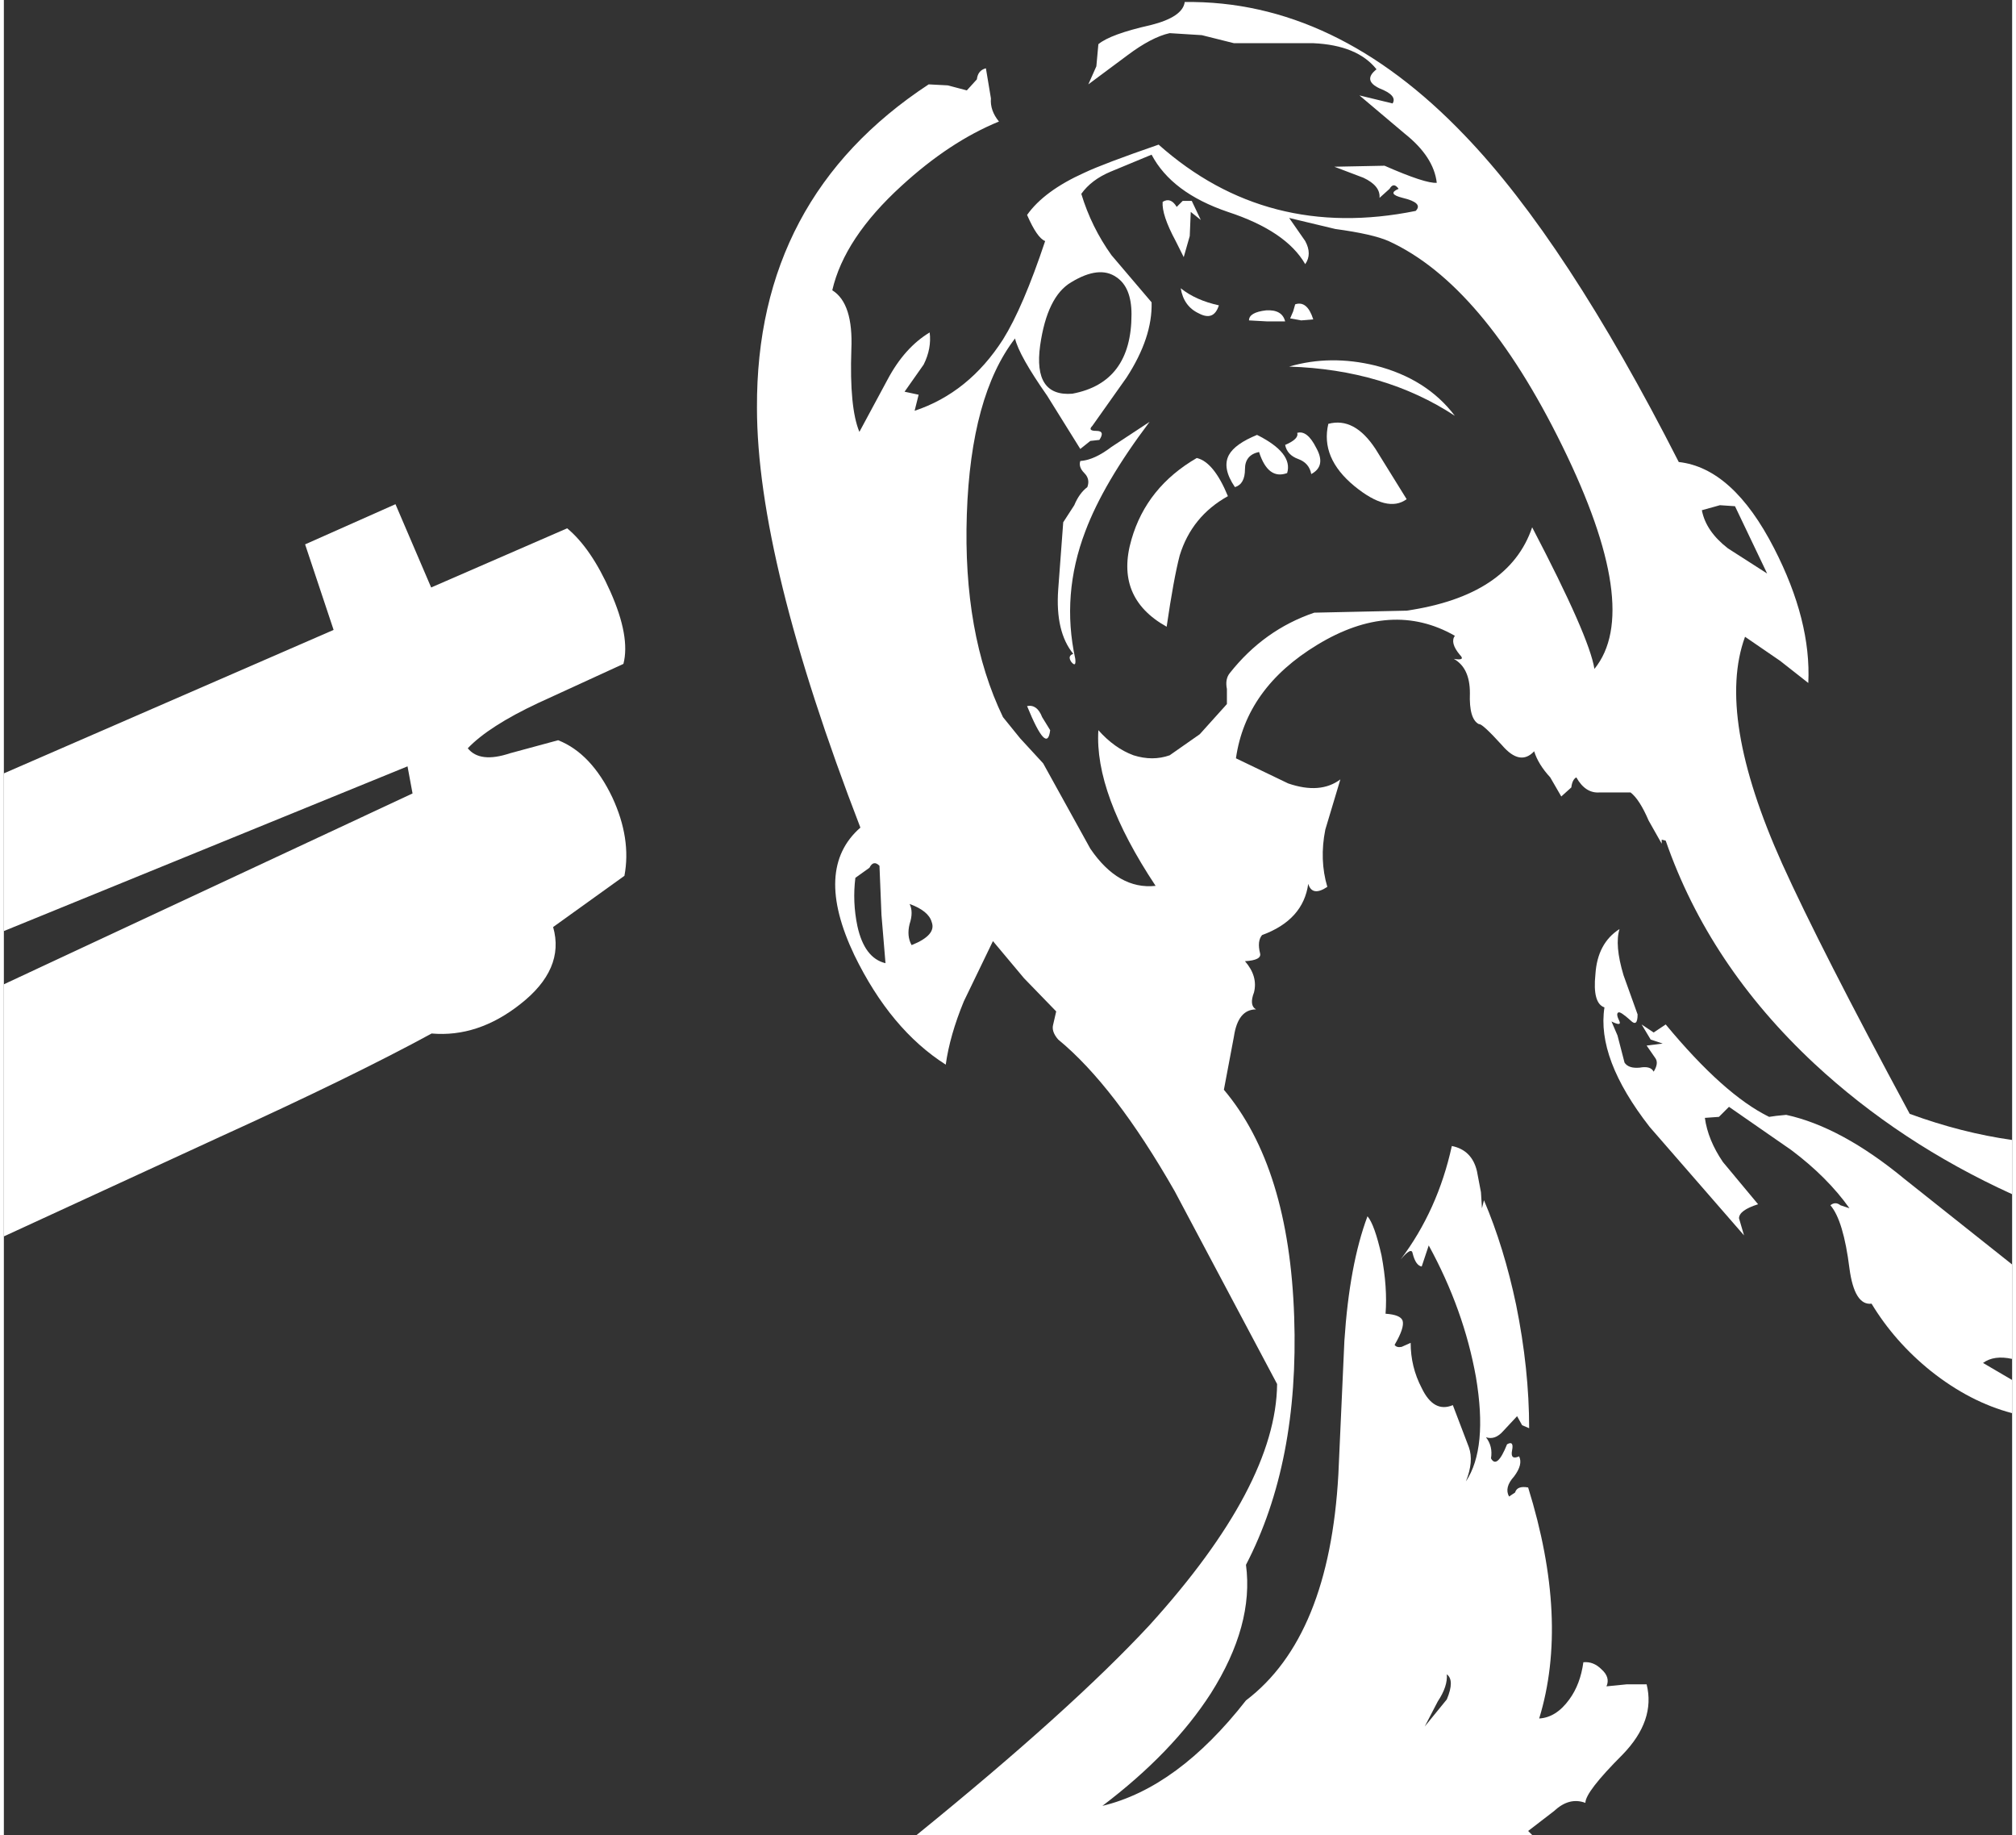 <?xml version='1.0' encoding='UTF-8'?>
<svg xmlns="http://www.w3.org/2000/svg" xmlns:xlink="http://www.w3.org/1999/xlink" version="1.1" width="100px" height="91px" viewBox="0.0 8.45 100.0 91.35"><rect x="0.0" y="8.45" width="100.0" height="91.35" fill="#333333" stroke="none"/><defs><g id="c1"><path fill="#ffffff" stroke="none" d="M59.4 31.25 Q60.25 31.45 60.95 33.15 59.15 34.15 58.55 36.1 58.25 37.25 57.9 39.65 55.3 38.2 56.15 35.3 56.9 32.7 59.4 31.25"/><path fill="#ffffff" stroke="none" d="M60.5 23.65 Q60.25 24.45 59.5 24.05 58.75 23.7 58.6 22.8 59.35 23.4 60.5 23.65"/><path fill="#ffffff" stroke="none" d="M63.8 24.45 L62.9 24.45 62.0 24.4 Q62.0 24.0 62.85 23.9 63.65 23.85 63.8 24.45"/><path fill="#ffffff" stroke="none" d="M64.05 24.3 L64.2 23.95 64.3 23.6 Q64.9 23.4 65.2 24.35 L64.6 24.4 64.05 24.3"/><path fill="#ffffff" stroke="none" d="M61.3 32.7 Q60.65 31.75 61.0 31.1 61.3 30.55 62.4 30.1 64.2 31.0 63.9 32.0 62.95 32.35 62.5 30.95 61.8 31.1 61.8 31.8 61.8 32.55 61.3 32.7"/><path fill="#ffffff" stroke="none" d="M63.8 30.6 Q64.5 30.3 64.4 30.0 64.9 29.85 65.35 30.75 65.85 31.65 65.1 32.05 65.0 31.5 64.45 31.3 63.9 31.1 63.8 30.6"/><path fill="#ffffff" stroke="none" d="M51.7 44.15 L52.1 44.8 Q51.95 46.05 50.95 43.6 51.45 43.5 51.7 44.15"/><path fill="#ffffff" stroke="none" d="M58.7 18.45 L59.15 18.45 59.6 19.4 59.1 19.0 59.05 20.2 58.75 21.25 58.35 20.45 Q57.65 19.15 57.7 18.5 58.1 18.25 58.4 18.75 L58.7 18.45"/><path fill="#ffffff" stroke="none" d="M57.05 29.45 Q54.75 32.5 53.85 34.9 52.65 38.05 53.35 41.25 53.4 41.7 53.15 41.4 52.95 41.1 53.25 41.0 52.35 39.9 52.5 37.8 L52.75 34.45 53.3 33.6 Q53.55 33.0 53.95 32.7 54.1 32.3 53.8 32.0 53.5 31.7 53.6 31.4 54.3 31.35 55.15 30.7 L57.05 29.45"/><path fill="#ffffff" stroke="none" d="M64.0 26.7 Q66.05 26.1 68.3 26.65 70.85 27.3 72.25 29.15 68.75 26.85 64.0 26.7"/><path fill="#ffffff" stroke="none" d="M65.95 29.55 Q67.25 29.2 68.3 30.8 L69.85 33.3 Q68.9 34.0 67.25 32.65 65.55 31.25 65.95 29.55"/><path fill="#ffffff" stroke="none" d="M16.75 40.8 L15.0 35.55 19.5 33.55 21.75 38.8 16.75 40.8"/><path fill="#ffffff" stroke="none" d="M94.65 67.15 L100.0 71.4 100.0 76.1 Q99.1 75.9 98.55 76.3 L100.0 77.15 100.0 78.8 Q97.9 78.25 95.95 76.7 94.15 75.25 93.0 73.35 92.15 73.45 91.9 71.6 91.6 69.2 90.95 68.45 91.2 68.25 91.45 68.45 L91.9 68.6 Q90.8 67.05 89.0 65.7 L85.9 63.55 85.4 64.05 84.7 64.1 Q84.85 65.2 85.6 66.3 L87.35 68.4 Q86.4 68.7 86.4 69.1 L86.65 69.95 81.95 64.55 Q79.3 61.15 79.7 58.6 79.1 58.4 79.25 56.95 79.35 55.4 80.45 54.7 80.2 55.5 80.65 57.0 L81.35 58.95 Q81.35 59.6 81.0 59.25 80.5 58.8 80.4 58.85 80.25 58.9 80.45 59.3 80.55 59.55 80.05 59.3 L80.35 60.0 80.7 61.35 Q80.9 61.65 81.45 61.6 82.0 61.5 82.15 61.8 82.4 61.4 82.25 61.15 L81.8 60.5 82.6 60.4 82.0 60.2 81.55 59.45 82.15 59.85 82.75 59.45 Q85.65 62.95 87.9 64.05 L88.25 64.0 88.75 63.95 Q91.5 64.55 94.65 67.15"/><path fill="#ffffff" stroke="none" d="M71.85 93.05 Q72.25 92.1 71.85 91.8 71.9 92.4 71.4 93.15 L70.75 94.4 71.85 93.05 M43.7 54.0 L43.6 51.55 Q43.3 51.25 43.1 51.65 L42.4 52.15 Q42.25 53.35 42.5 54.55 42.85 56.15 43.9 56.4 L43.7 54.0 M45.1 53.45 Q45.3 53.85 45.1 54.45 44.95 55.05 45.2 55.5 46.45 55.0 46.2 54.35 46.05 53.8 45.1 53.45 M87.8 37.0 L86.2 33.65 85.45 33.6 84.55 33.85 Q84.75 34.9 85.85 35.75 L87.8 37.0 M55.4 22.25 Q54.55 21.65 53.15 22.5 51.95 23.2 51.6 25.65 51.25 28.2 53.2 28.05 56.15 27.5 56.15 24.1 56.15 22.75 55.4 22.25 M57.15 16.15 L55.1 17.0 Q54.15 17.4 53.65 18.1 54.15 19.75 55.15 21.15 L57.15 23.5 Q57.2 25.25 55.9 27.25 L54.2 29.65 Q53.95 29.9 54.4 29.9 54.85 29.9 54.55 30.35 L54.1 30.4 53.6 30.8 51.95 28.15 Q50.55 26.15 50.35 25.3 48.15 28.15 47.95 34.05 47.75 40.0 49.75 44.15 L50.6 45.2 51.75 46.45 54.1 50.7 Q55.5 52.75 57.35 52.55 54.3 47.95 54.5 44.8 55.3 45.7 56.25 46.05 57.2 46.35 58.05 46.05 L59.55 45.0 60.9 43.5 60.9 42.75 Q60.8 42.25 61.05 41.95 62.75 39.8 65.25 38.95 L69.85 38.85 Q74.95 38.1 76.1 34.7 78.95 40.15 79.2 41.75 81.6 38.8 77.6 30.65 73.65 22.6 68.95 20.45 68.15 20.1 66.3 19.85 L64.0 19.3 64.8 20.45 Q65.15 21.1 64.8 21.6 63.85 19.95 60.95 19.0 58.15 18.05 57.15 16.15 M94.9 63.9 Q97.5 64.85 100.0 65.2 L100.0 67.9 Q94.4 65.35 90.15 61.4 84.9 56.5 82.75 50.3 L82.55 50.25 82.55 50.45 81.9 49.3 Q81.45 48.25 81.0 47.9 L79.45 47.9 Q78.75 47.95 78.3 47.15 78.1 47.25 78.05 47.65 L77.55 48.1 77.0 47.15 Q76.4 46.5 76.2 45.85 75.5 46.6 74.6 45.55 73.6 44.45 73.45 44.5 72.95 44.25 73.0 42.95 73.0 41.7 72.2 41.25 72.8 41.35 72.5 41.05 72.0 40.45 72.25 40.1 69.1 38.3 65.4 40.55 61.85 42.7 61.35 46.2 L63.95 47.45 Q65.55 48.0 66.55 47.25 L65.8 49.75 Q65.5 51.25 65.9 52.6 65.15 53.1 64.95 52.45 64.7 54.25 62.65 55.0 62.4 55.3 62.55 55.9 62.65 56.25 61.8 56.3 62.45 57.05 62.25 57.85 62.0 58.5 62.35 58.7 61.45 58.7 61.25 60.05 L60.75 62.7 Q64.0 66.55 64.25 74.0 64.5 81.25 61.85 86.35 62.25 89.35 60.1 92.75 58.2 95.7 54.7 98.35 58.45 97.45 61.85 93.1 66.0 89.95 66.45 81.85 L66.75 75.2 Q67.0 71.4 67.9 69.0 68.25 69.4 68.6 70.95 68.9 72.55 68.8 73.85 69.55 73.9 69.65 74.2 69.75 74.55 69.25 75.4 69.35 75.55 69.6 75.5 L70.05 75.3 Q70.05 76.5 70.6 77.55 71.2 78.8 72.15 78.4 L72.95 80.5 Q73.2 81.2 72.8 82.2 73.9 80.55 73.3 77.0 72.7 73.65 70.95 70.45 L70.6 71.5 Q70.3 71.45 70.15 70.85 70.1 70.5 69.55 71.15 71.4 68.7 72.1 65.5 73.1 65.7 73.35 66.75 L73.55 67.8 73.6 68.6 73.7 68.2 Q74.7 70.55 75.3 73.4 75.95 76.6 75.95 79.55 L75.6 79.4 75.35 78.95 74.65 79.7 Q74.25 80.15 73.8 80.0 74.15 80.45 74.05 81.05 74.35 81.6 74.85 80.35 75.2 80.15 75.1 80.65 75.0 81.15 75.45 80.95 75.65 81.35 75.2 81.95 74.7 82.5 74.95 82.95 L75.25 82.75 Q75.35 82.4 75.9 82.5 77.95 89.1 76.45 94.0 77.3 93.95 77.95 93.05 78.5 92.3 78.65 91.2 79.15 91.15 79.55 91.55 80.0 91.95 79.8 92.4 L80.8 92.3 81.8 92.3 Q82.25 94.1 80.6 95.8 78.75 97.65 78.75 98.2 77.95 97.9 77.2 98.6 L75.9 99.6 76.1 99.8 45.45 99.8 Q53.15 93.55 57.05 89.35 63.35 82.4 63.4 77.35 L58.3 67.75 Q55.3 62.5 52.5 60.2 52.15 59.8 52.25 59.45 L52.4 58.8 50.8 57.15 49.25 55.3 47.8 58.3 Q47.1 60.0 46.9 61.45 44.15 59.7 42.35 56.0 40.3 51.7 42.65 49.65 37.5 36.3 37.5 28.75 37.45 18.3 46.05 12.65 L47.0 12.7 47.95 12.95 48.45 12.4 Q48.5 11.95 48.9 11.85 L49.15 13.35 Q49.1 13.95 49.55 14.5 47.1 15.5 44.7 17.7 41.85 20.3 41.25 22.9 42.3 23.55 42.2 25.85 42.1 28.75 42.6 29.95 L44.0 27.35 Q44.85 25.75 46.1 25.0 46.2 25.8 45.8 26.6 L44.85 27.95 45.55 28.1 45.35 28.9 Q48.05 28.0 49.75 25.35 50.75 23.75 51.85 20.45 51.45 20.3 50.95 19.15 51.8 17.95 53.8 17.05 54.75 16.6 57.5 15.65 62.9 20.45 70.3 18.95 70.7 18.55 69.65 18.3 68.85 18.1 69.45 17.85 69.2 17.5 69.0 17.85 L68.5 18.3 Q68.55 17.7 67.7 17.3 L66.25 16.75 68.75 16.7 Q70.8 17.6 71.35 17.55 71.2 16.25 69.75 15.1 L67.5 13.2 69.15 13.6 Q69.4 13.2 68.5 12.85 67.65 12.45 68.35 11.9 67.4 10.7 65.2 10.6 L61.25 10.6 59.65 10.2 58.05 10.1 Q57.15 10.3 55.95 11.2 L54.0 12.65 54.4 11.75 54.5 10.65 Q55.1 10.15 57.1 9.7 58.7 9.3 58.8 8.55 66.3 8.45 72.75 15.2 77.8 20.45 83.4 31.45 86.1 31.75 88.15 35.75 90.0 39.35 89.85 42.45 L88.45 41.35 86.7 40.15 Q85.25 44.1 88.55 51.45 90.45 55.65 94.9 63.9"/><path fill="#ffffff" stroke="none" d="M10.75 65.05 L0.0 70.0 0.0 57.45 20.35 47.95 20.1 46.6 0.0 54.8 0.0 46.95 28.05 34.75 Q29.25 35.75 30.2 37.9 31.2 40.15 30.85 41.5 L26.6 43.45 Q24.15 44.6 23.1 45.7 23.7 46.45 25.2 45.95 L27.6 45.3 Q29.25 45.95 30.3 48.15 31.25 50.2 30.9 52.05 L27.35 54.6 Q27.95 56.7 25.7 58.45 23.6 60.1 21.3 59.9 17.35 62.05 10.75 65.05"/></g></defs><g><g><use transform="matrix(1.0,0.0,0.0,1.0,0.0,0.0)" xlink:href="#c1"/></g></g></svg>